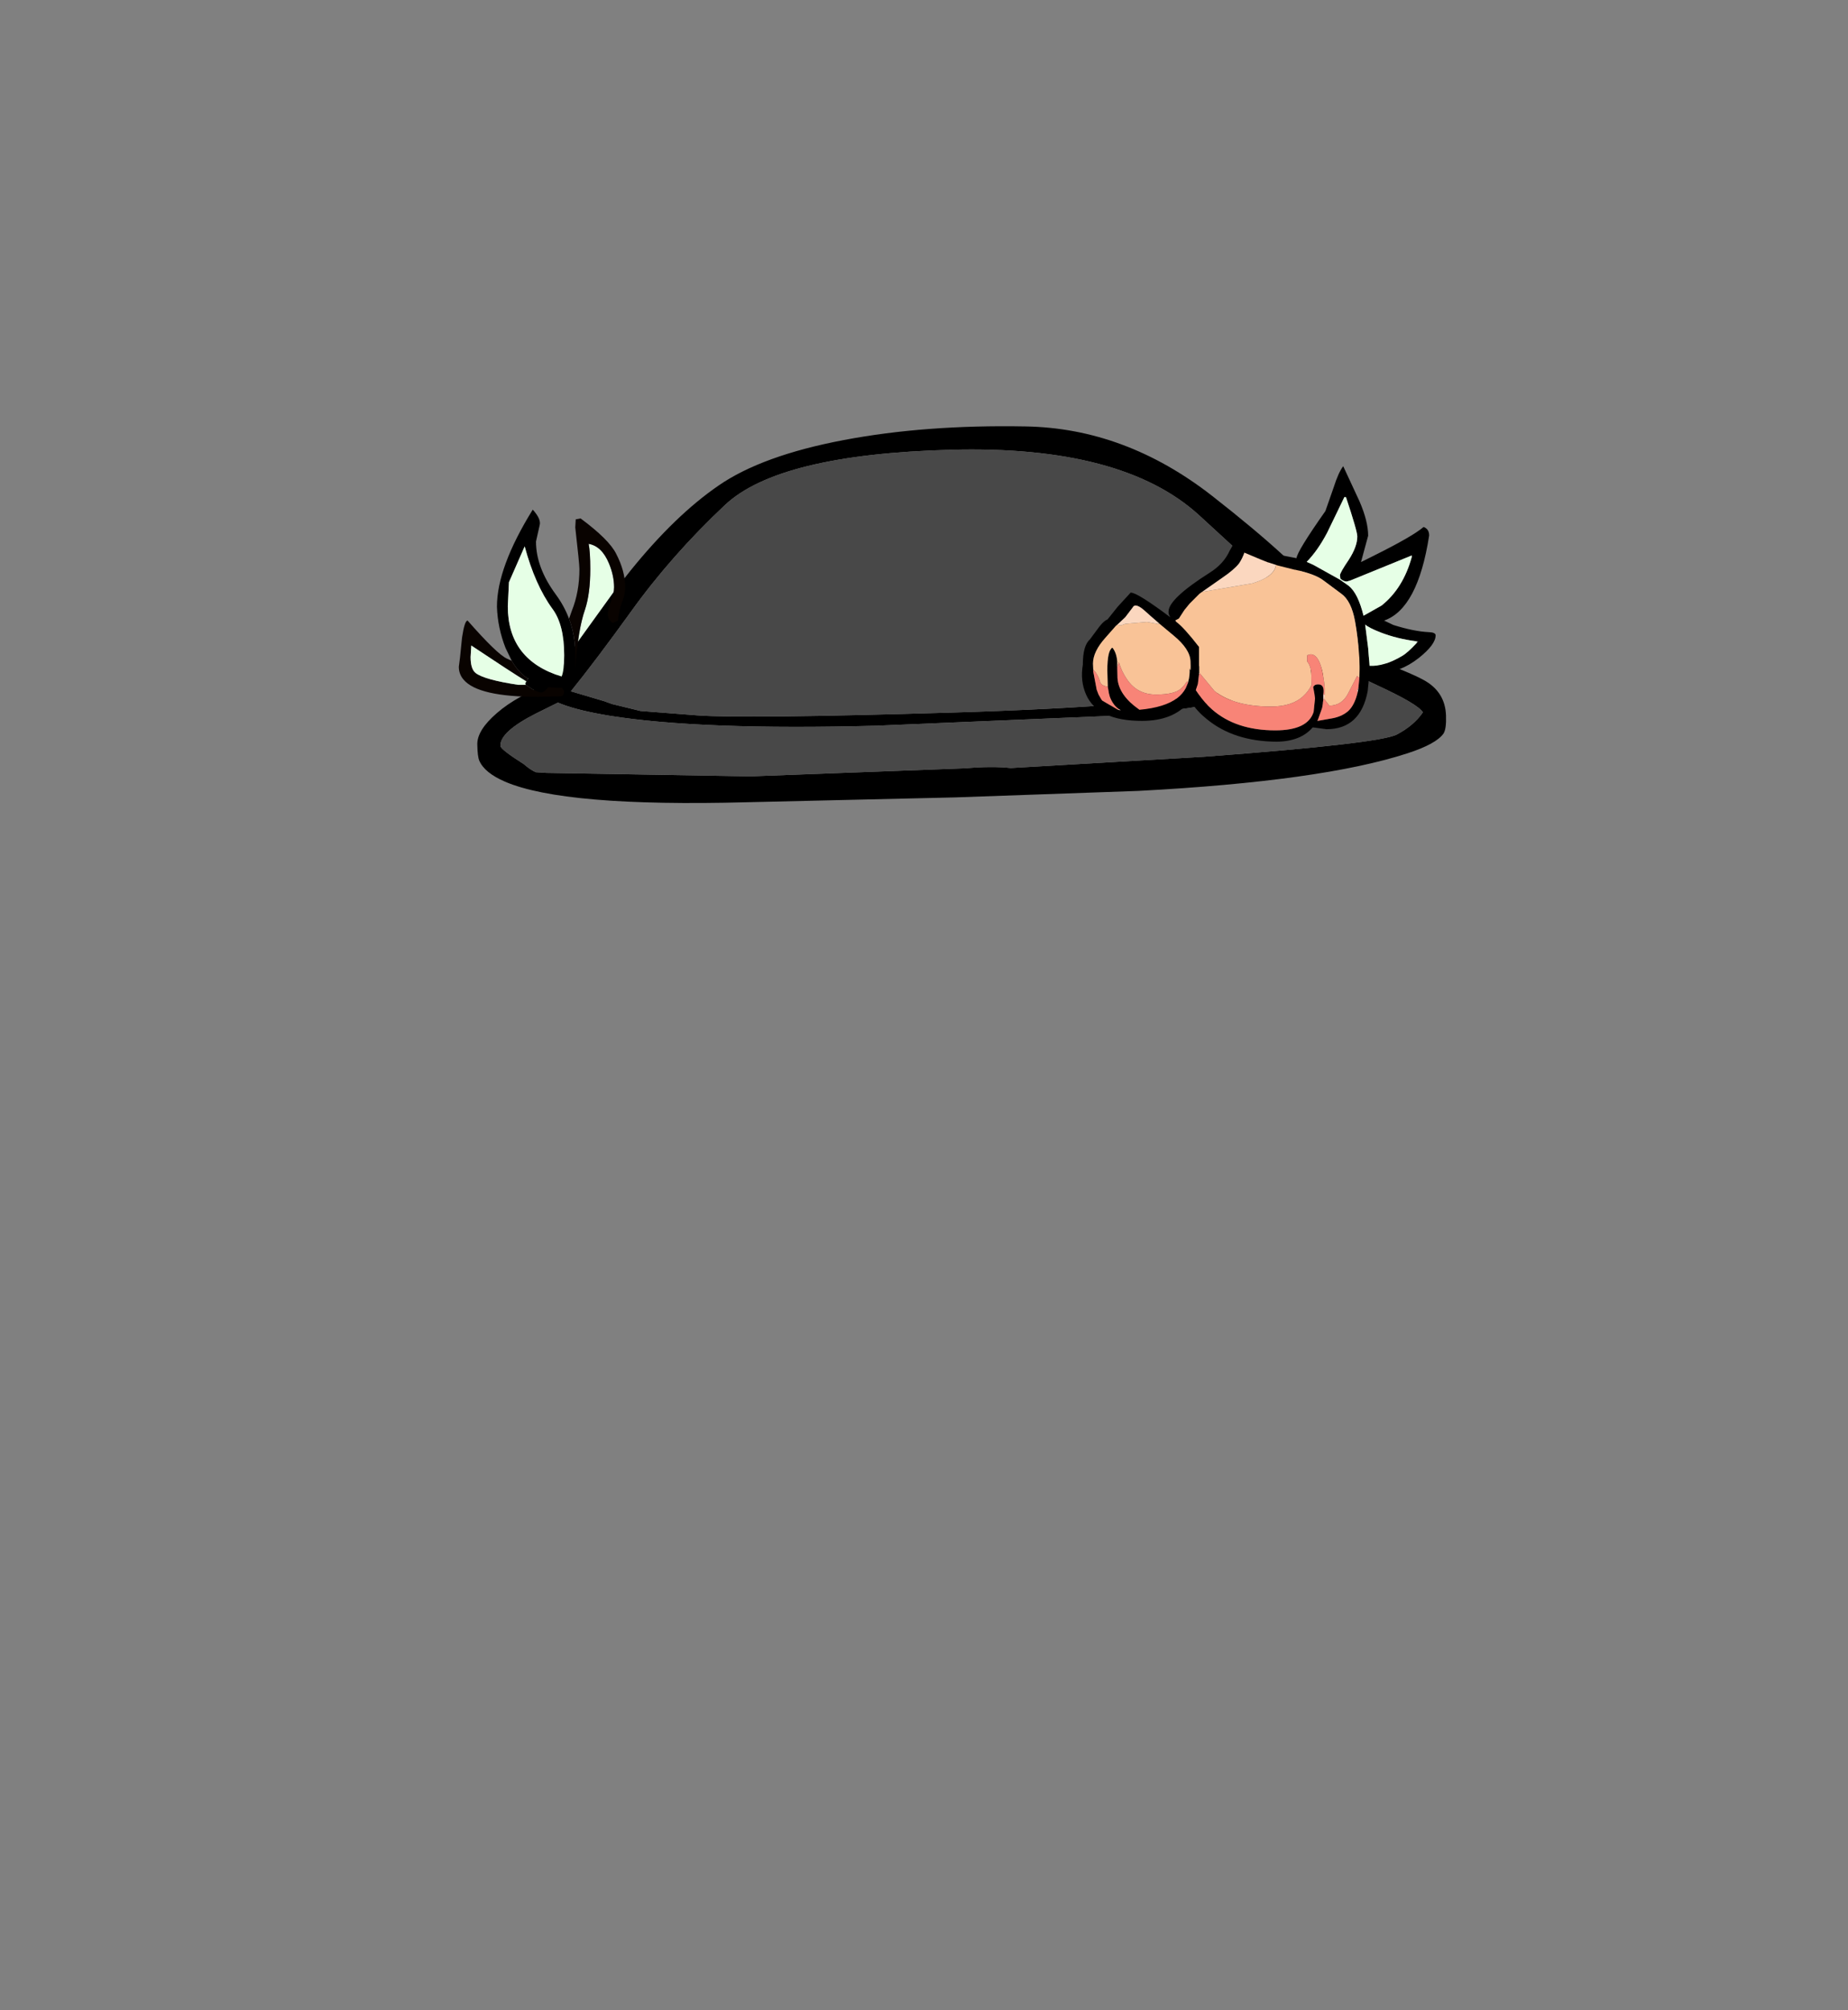<?xml version="1.0" encoding="UTF-8" standalone="no"?>
<svg xmlns:xlink="http://www.w3.org/1999/xlink" height="434.9px" width="399.95px" xmlns="http://www.w3.org/2000/svg">
  <rect width="100%" height="100%" fill="#808080" stroke="none"/>
  <g transform="matrix(1, 0, 0, 1, 210.75, 443.1)">
    <use height="81.5" transform="matrix(1.0, 0.0, 0.0, 1.0, -111.45, -350.9)" width="213.65" xlink:href="#shape0"/>
  </g>
  <defs>
    <g id="shape0" transform="matrix(1, 0, 0, 1, 111.45, 350.9)">
      <path d="M-77.9 -315.1 L-74.3 -319.65 Q-64.65 -331.6 -55.25 -338.05 -45.85 -344.55 -28.15 -347.9 -10.5 -351.25 11.15 -350.85 32.75 -350.5 51.55 -335.85 70.3 -321.2 76.15 -313.2 82.05 -305.2 84.3 -301.4 94.4 -297.65 97.35 -296.0 102.05 -293.45 102.2 -288.25 102.3 -285.4 101.65 -284.4 100.05 -282.15 93.9 -280.15 75.35 -274.1 35.55 -272.0 L-3.95 -270.6 -49.1 -269.55 Q-88.65 -268.5 -101.45 -274.0 -105.85 -275.9 -107.0 -278.5 -107.4 -279.35 -107.45 -282.0 -107.55 -285.1 -103.2 -288.85 -98.9 -292.6 -91.25 -295.45 L-85.65 -304.35 -77.9 -315.1 M79.55 -299.9 L78.8 -301.4 Q77.35 -304.45 71.3 -310.45 65.3 -316.55 48.75 -331.65 32.15 -346.8 -5.0 -345.8 -42.2 -344.8 -53.85 -333.85 -65.5 -322.9 -74.25 -310.7 -81.9 -300.1 -87.2 -293.55 L-79.95 -291.4 -78.3 -290.8 -72.15 -289.3 -59.9 -288.35 Q-49.95 -287.6 -4.8 -288.95 40.3 -290.3 56.0 -293.95 71.7 -297.7 79.55 -299.9 M80.5 -298.1 L80.45 -298.15 Q58.3 -290.75 34.8 -288.45 L-21.15 -286.1 Q-59.0 -285.1 -78.75 -288.25 -85.45 -289.35 -89.1 -290.75 L-90.0 -291.1 -94.75 -288.75 Q-102.55 -284.8 -102.45 -281.75 -102.45 -281.0 -97.4 -277.8 -95.95 -276.55 -94.8 -276.05 L-92.5 -275.9 -48.35 -275.15 -1.75 -276.9 Q3.95 -277.4 8.0 -276.95 L49.95 -279.4 Q87.85 -282.25 91.55 -284.2 95.25 -286.15 97.2 -289.0 96.1 -290.8 87.3 -294.85 L80.5 -298.1" fill="#000000" fill-rule="evenodd" stroke="none"/>
      <path d="M80.5 -298.1 L87.3 -294.85 Q96.1 -290.8 97.2 -289.0 95.25 -286.15 91.55 -284.2 87.85 -282.25 49.95 -279.4 L8.0 -276.95 Q3.95 -277.4 -1.75 -276.9 L-48.35 -275.15 -92.5 -275.9 -94.8 -276.05 Q-95.95 -276.55 -97.4 -277.8 -102.45 -281.0 -102.45 -281.75 -102.55 -284.8 -94.75 -288.75 L-90.0 -291.1 -89.1 -290.75 Q-85.45 -289.35 -78.75 -288.25 -59.0 -285.1 -21.15 -286.1 L34.8 -288.45 Q58.3 -290.75 80.45 -298.15 L80.5 -298.1 M79.55 -299.9 Q71.7 -297.7 56.0 -293.95 40.3 -290.3 -4.8 -288.95 -49.95 -287.6 -59.9 -288.35 L-72.15 -289.3 -78.3 -290.8 -79.95 -291.4 -87.2 -293.55 Q-81.9 -300.1 -74.25 -310.7 -65.5 -322.9 -53.85 -333.85 -42.2 -344.8 -5.0 -345.8 32.15 -346.8 48.75 -331.65 65.3 -316.55 71.3 -310.45 77.35 -304.45 78.8 -301.4 L79.55 -299.9" fill="#484848" fill-rule="evenodd" stroke="none"/>
      <path d="M-77.9 -315.1 L-85.65 -304.35 Q-85.1 -308.55 -84.15 -311.2 -83.0 -314.65 -83.0 -320.0 -83.0 -323.65 -83.35 -325.45 -80.5 -324.95 -78.95 -321.2 -77.85 -318.55 -77.85 -316.05 L-77.9 -315.1" fill="#e6ffe6" fill-rule="evenodd" stroke="none"/>
      <path d="M98.55 -327.25 Q96.1 -311.4 88.8 -308.85 L90.8 -307.9 Q95.25 -306.5 98.45 -306.35 99.95 -306.3 99.95 -305.65 99.95 -303.65 96.3 -300.75 92.2 -297.55 87.95 -297.55 L85.65 -297.65 85.25 -293.6 Q83.7 -285.35 76.35 -285.35 L73.35 -285.75 Q70.75 -282.7 65.55 -282.65 56.25 -282.7 50.35 -287.6 48.35 -289.2 47.1 -291.15 L46.8 -291.55 46.5 -291.15 Q43.15 -287.15 36.4 -287.15 26.8 -287.15 24.3 -292.85 23.0 -295.8 23.6 -299.3 23.6 -303.45 25.15 -304.8 L27.15 -307.5 Q28.15 -308.8 28.95 -309.1 L31.15 -311.85 33.95 -314.9 Q35.35 -314.95 42.55 -309.55 42.1 -310.2 42.15 -310.8 42.15 -313.55 51.05 -319.2 54.1 -321.1 55.4 -324.0 L56.7 -326.25 56.85 -326.6 57.2 -326.8 Q57.5 -327.1 57.8 -327.2 L58.65 -327.0 58.85 -326.4 60.15 -325.6 Q62.0 -324.25 62.65 -324.15 L66.2 -323.05 69.85 -322.35 Q69.95 -323.8 76.1 -332.55 L77.9 -337.7 Q78.9 -340.85 79.95 -342.25 L83.5 -334.6 Q85.35 -330.3 85.35 -327.2 L83.8 -321.5 86.6 -322.9 Q94.95 -327.05 97.35 -329.1 98.55 -328.65 98.55 -327.25 M94.7 -322.9 L81.45 -317.5 80.7 -317.3 Q80.05 -317.3 79.35 -317.9 L79.25 -318.65 Q79.25 -319.2 81.15 -322.0 83.0 -324.85 83.0 -327.05 83.0 -328.2 80.55 -335.55 L80.2 -335.55 76.5 -327.9 Q74.45 -324.0 72.05 -321.55 L73.5 -320.9 79.25 -317.7 81.1 -316.4 Q83.15 -314.8 84.35 -309.9 L88.25 -312.1 Q92.95 -315.85 94.8 -322.65 L94.8 -322.9 94.8 -322.95 94.7 -322.9 M95.9 -304.35 Q91.6 -304.9 88.0 -306.3 85.45 -307.3 84.7 -308.0 L85.35 -302.9 85.65 -299.05 Q88.85 -298.9 92.7 -301.2 93.85 -301.85 95.85 -304.0 L96.2 -304.35 95.9 -304.35 M83.45 -296.45 L83.5 -298.3 83.5 -298.9 83.45 -300.75 Q83.15 -305.2 82.5 -308.75 81.7 -313.1 79.55 -314.65 L75.65 -317.55 Q73.9 -318.9 69.55 -319.85 L69.5 -319.85 69.4 -319.85 69.25 -319.9 67.45 -320.35 65.65 -320.8 65.4 -320.9 63.7 -321.45 63.65 -321.45 62.25 -322.0 58.55 -323.55 Q58.15 -322.3 57.4 -321.2 56.35 -319.85 53.7 -318.05 L49.4 -315.05 49.25 -314.95 49.0 -314.75 48.85 -314.65 48.75 -314.55 46.7 -312.5 45.6 -311.15 45.3 -310.7 44.75 -309.85 44.4 -309.3 43.65 -308.9 43.5 -308.85 43.8 -308.6 Q45.5 -307.35 48.75 -303.15 L48.75 -299.25 48.75 -299.15 48.75 -299.1 48.8 -298.9 48.8 -297.7 48.8 -297.65 48.75 -297.3 48.5 -295.15 48.05 -293.8 48.6 -293.0 Q49.95 -291.05 51.6 -289.6 56.75 -285.1 65.25 -285.1 72.3 -285.1 73.55 -289.1 L73.85 -292.0 73.7 -293.15 73.7 -293.1 73.45 -294.5 73.65 -294.75 Q73.9 -295.05 74.55 -295.05 76.0 -295.05 75.65 -292.85 L75.65 -291.8 75.55 -291.05 75.55 -290.9 75.4 -290.0 75.3 -289.7 74.5 -287.45 74.4 -287.25 74.3 -287.1 74.4 -287.15 77.25 -287.65 Q79.55 -288.0 81.0 -289.25 82.45 -290.55 83.1 -293.45 L83.25 -294.4 83.45 -296.45 M40.1 -308.25 L38.2 -309.9 37.25 -310.75 Q35.0 -312.85 34.4 -311.7 L32.8 -309.6 32.7 -309.5 31.05 -307.95 30.75 -307.7 28.5 -305.15 Q25.8 -302.15 25.8 -299.55 L25.85 -298.3 25.85 -298.05 25.85 -297.85 26.6 -293.9 27.0 -292.85 27.55 -291.9 27.75 -291.6 27.8 -291.55 31.2 -289.55 31.4 -289.5 31.8 -289.45 31.5 -289.65 31.4 -289.7 Q30.1 -290.6 29.45 -292.35 L29.25 -293.1 29.0 -294.55 28.9 -298.05 Q28.9 -302.4 30.0 -303.0 30.9 -301.9 31.05 -299.95 L31.05 -298.7 31.1 -296.5 31.1 -296.45 Q31.3 -292.75 35.85 -289.55 41.35 -290.05 44.05 -292.1 45.2 -293.0 45.85 -294.2 L45.9 -294.3 46.4 -295.5 46.4 -295.6 Q46.8 -297.0 46.7 -298.55 L46.75 -298.4 Q47.0 -297.45 46.9 -300.05 46.8 -302.7 43.2 -305.65 L40.2 -308.15 40.1 -308.25 M-86.25 -298.6 L-86.35 -297.0 Q-86.9 -294.75 -89.15 -294.35 L-90.1 -294.3 -92.1 -294.45 Q-93.0 -293.3 -93.6 -293.3 -94.2 -293.3 -95.6 -294.05 L-96.95 -294.95 -97.1 -295.2 -96.85 -295.7 -96.45 -296.3 -96.45 -296.35 -96.6 -296.4 -97.25 -296.8 -98.2 -297.7 Q-99.2 -298.75 -100.0 -300.15 L-101.35 -302.95 Q-103.05 -307.3 -103.2 -311.85 -103.2 -320.35 -95.45 -332.85 -93.6 -330.8 -93.95 -329.5 L-94.75 -325.95 Q-94.75 -320.35 -90.5 -314.55 -88.65 -312.05 -87.6 -309.25 -86.25 -305.65 -86.25 -301.6 L-86.25 -298.6 M-100.85 -311.95 Q-100.85 -300.3 -89.2 -296.75 -88.65 -298.0 -88.65 -301.35 -88.65 -308.0 -91.2 -311.4 -94.95 -316.55 -97.2 -324.9 L-100.6 -317.15 -100.85 -311.95" fill="#000000" fill-rule="evenodd" stroke="none"/>
      <path d="M83.25 -294.4 L83.1 -293.45 82.9 -293.55 83.25 -294.4 M46.4 -295.6 L46.4 -295.5 46.1 -295.65 46.4 -295.6 M74.4 -287.25 L74.4 -287.15 74.4 -287.25" fill="#ffeadd" fill-rule="evenodd" stroke="none"/>
      <path d="M48.8 -297.65 L48.95 -297.4 48.75 -297.3 48.8 -297.65 M75.95 -292.85 L75.9 -291.8 75.65 -291.8 75.65 -292.85 75.95 -292.85 M31.5 -289.65 L31.8 -289.45 31.4 -289.5 31.5 -289.65 M25.85 -298.05 L25.85 -298.3 25.95 -298.15 25.85 -298.05" fill="#ffd5c4" fill-rule="evenodd" stroke="none"/>
      <path d="M31.4 -289.7 L31.5 -289.65 31.4 -289.5 31.2 -289.55 31.4 -289.7" fill="#fecfbc" fill-rule="evenodd" stroke="none"/>
      <path d="M65.4 -320.9 L65.65 -320.8 67.45 -320.35 69.25 -319.9 69.4 -319.85 69.5 -319.85 69.55 -319.85 Q73.9 -318.9 75.65 -317.55 L79.55 -314.65 Q81.7 -313.1 82.5 -308.75 83.15 -305.2 83.45 -300.75 L83.5 -298.9 83.5 -298.3 83.45 -296.45 82.95 -296.85 81.05 -293.15 Q79.7 -290.45 76.95 -290.45 L75.9 -291.8 75.95 -292.85 75.95 -294.25 Q75.3 -301.55 72.9 -301.55 L72.15 -301.35 72.15 -300.0 Q73.15 -298.85 73.05 -296.35 L73.1 -294.9 Q72.45 -293.55 71.3 -292.5 68.9 -290.25 64.3 -290.25 56.4 -290.25 52.1 -293.6 L48.95 -297.4 48.8 -297.65 48.8 -297.7 48.8 -298.9 48.75 -299.1 48.75 -299.15 48.75 -299.25 48.75 -303.15 Q45.5 -307.35 43.8 -308.6 L43.65 -308.9 44.4 -309.3 44.75 -309.85 45.3 -310.7 45.6 -311.15 46.7 -312.5 48.75 -314.55 48.85 -314.65 49.0 -314.75 49.25 -314.95 49.4 -315.05 60.3 -316.9 Q65.1 -318.35 65.4 -320.9 M31.05 -307.95 L31.85 -307.8 32.8 -308.15 37.5 -308.55 39.95 -308.1 40.2 -308.15 43.2 -305.65 Q46.8 -302.7 46.9 -300.05 47.0 -297.45 46.75 -298.4 L46.7 -298.55 Q46.8 -297.0 46.4 -295.6 L46.1 -295.65 Q45.55 -294.75 44.8 -294.1 43.4 -292.85 39.45 -292.85 35.35 -292.85 33.15 -296.15 32.0 -297.8 31.4 -299.85 L31.05 -298.7 31.05 -299.95 Q30.9 -301.9 30.0 -303.0 28.9 -302.4 28.9 -298.05 L29.0 -294.55 Q27.6 -294.75 27.35 -295.55 26.9 -297.15 25.95 -298.15 L25.85 -298.3 25.8 -299.55 Q25.8 -302.15 28.5 -305.15 L30.75 -307.7 31.05 -307.95 M63.7 -321.45 L63.55 -321.25 63.65 -321.45 63.7 -321.45" fill="#f9c397" fill-rule="evenodd" stroke="none"/>
      <path d="M48.95 -297.4 L52.1 -293.6 Q56.4 -290.25 64.3 -290.25 68.9 -290.25 71.3 -292.5 72.45 -293.55 73.1 -294.9 L73.05 -296.35 Q73.15 -298.85 72.15 -300.0 L72.15 -301.35 72.9 -301.55 Q75.3 -301.55 75.95 -294.25 L75.95 -292.85 75.65 -292.85 Q76.0 -295.05 74.55 -295.05 73.9 -295.05 73.65 -294.75 L73.45 -294.5 73.7 -293.1 73.7 -293.15 73.85 -292.0 73.55 -289.1 Q72.3 -285.1 65.25 -285.1 56.75 -285.1 51.6 -289.6 49.95 -291.05 48.6 -293.0 L48.05 -293.8 48.5 -295.15 48.75 -297.3 48.95 -297.4 M75.9 -291.8 L76.95 -290.45 Q79.7 -290.45 81.05 -293.15 L82.95 -296.85 83.45 -296.45 83.25 -294.4 82.9 -293.55 83.1 -293.45 Q82.45 -290.55 81.0 -289.25 79.55 -288.0 77.25 -287.65 L74.4 -287.15 74.4 -287.25 74.5 -287.45 75.3 -289.7 75.4 -290.0 75.55 -290.9 75.55 -291.05 75.65 -291.8 75.9 -291.8 M46.4 -295.5 L45.9 -294.3 45.85 -294.2 Q45.2 -293.0 44.05 -292.1 41.35 -290.05 35.85 -289.55 31.3 -292.75 31.1 -296.45 L31.1 -296.5 31.05 -298.7 31.4 -299.85 Q32.0 -297.8 33.15 -296.15 35.35 -292.85 39.45 -292.85 43.4 -292.85 44.8 -294.1 45.55 -294.75 46.1 -295.65 L46.4 -295.5 M29.0 -294.55 L29.25 -293.1 29.45 -292.35 Q30.1 -290.6 31.4 -289.7 L31.2 -289.55 27.8 -291.55 27.75 -291.6 27.55 -291.9 27.0 -292.85 26.6 -293.9 25.85 -297.85 25.85 -298.05 25.95 -298.15 Q26.9 -297.15 27.35 -295.55 27.6 -294.75 29.0 -294.55" fill="#f88477" fill-rule="evenodd" stroke="none"/>
      <path d="M39.95 -308.1 L40.1 -308.25 40.2 -308.15 39.95 -308.1" fill="#ece698" fill-rule="evenodd" stroke="none"/>
      <path d="M65.4 -320.9 Q65.1 -318.35 60.3 -316.9 L49.4 -315.05 53.7 -318.05 Q56.35 -319.85 57.4 -321.2 58.15 -322.3 58.55 -323.55 L62.25 -322.0 63.65 -321.45 63.55 -321.25 63.7 -321.45 65.4 -320.9 M31.05 -307.95 L32.7 -309.5 32.8 -309.6 34.4 -311.7 Q35.0 -312.85 37.25 -310.75 L38.2 -309.9 40.1 -308.25 39.95 -308.1 37.5 -308.55 32.8 -308.15 31.85 -307.8 31.05 -307.95" fill="#fbd7bf" fill-rule="evenodd" stroke="none"/>
      <path d="M-87.6 -309.25 L-87.0 -310.95 Q-85.35 -315.05 -85.35 -320.0 -85.35 -321.1 -86.25 -329.0 L-86.15 -330.75 -85.1 -330.95 Q-78.9 -326.35 -77.4 -323.3 -75.45 -319.55 -75.45 -316.1 -75.45 -314.55 -76.05 -313.05 -76.75 -311.35 -77.0 -308.85 L-78.05 -308.35 Q-79.2 -308.85 -79.2 -310.35 -79.2 -311.3 -78.5 -313.05 -77.85 -314.75 -77.85 -316.05 -77.85 -318.55 -78.95 -321.2 -80.5 -324.95 -83.35 -325.45 -83.0 -323.65 -83.0 -320.0 -83.0 -314.65 -84.15 -311.2 -85.65 -306.9 -86.25 -298.6 L-86.25 -301.6 Q-86.25 -305.65 -87.6 -309.25 M-89.15 -294.35 L-88.65 -293.65 Q-88.65 -292.65 -89.35 -292.45 L-94.3 -292.35 Q-107.25 -292.35 -110.4 -296.05 -111.45 -297.25 -111.45 -298.85 L-111.2 -300.8 -110.75 -305.2 Q-110.2 -308.85 -109.55 -308.85 -103.15 -301.55 -101.0 -300.6 L-100.0 -300.15 Q-99.2 -298.75 -98.2 -297.7 L-97.25 -296.8 -96.6 -296.4 -96.45 -296.3 -96.85 -295.7 Q-100.2 -297.75 -108.75 -303.45 L-108.9 -300.95 Q-108.9 -298.35 -107.8 -297.5 -105.9 -296.05 -98.6 -294.95 L-96.95 -294.95 -95.6 -294.05 Q-94.2 -293.3 -93.6 -293.3 -93.0 -293.3 -92.1 -294.45 L-90.1 -294.3 -89.15 -294.35" fill="#090300" fill-rule="evenodd" stroke="none"/>
      <path d="M94.7 -322.9 L94.8 -322.9 94.8 -322.65 Q92.95 -315.85 88.25 -312.1 L84.35 -309.9 Q83.15 -314.8 81.1 -316.4 L79.25 -317.7 73.5 -320.9 72.05 -321.55 Q74.45 -324.0 76.5 -327.9 L80.2 -335.55 80.55 -335.55 Q83.0 -328.2 83.0 -327.05 83.0 -324.85 81.15 -322.0 79.25 -319.2 79.25 -318.65 L79.35 -317.9 Q80.05 -317.3 80.7 -317.3 L81.45 -317.5 94.7 -322.9 M95.85 -304.0 Q93.85 -301.85 92.7 -301.2 88.85 -298.9 85.65 -299.05 L85.35 -302.9 84.7 -308.0 Q85.45 -307.3 88.0 -306.3 91.6 -304.9 95.9 -304.35 L95.85 -304.0 M-96.95 -294.95 L-98.6 -294.95 Q-105.9 -296.05 -107.8 -297.5 -108.9 -298.35 -108.9 -300.95 L-108.75 -303.45 Q-100.2 -297.75 -96.85 -295.7 L-97.1 -295.2 -96.95 -294.95 M-96.45 -296.3 L-96.6 -296.4 -96.45 -296.35 -96.45 -296.3 M-100.85 -311.95 L-100.6 -317.15 -97.2 -324.9 Q-94.95 -316.55 -91.2 -311.4 -88.65 -308.0 -88.65 -301.35 -88.65 -298.0 -89.2 -296.75 -100.85 -300.3 -100.85 -311.95" fill="#e6ffe6" fill-rule="evenodd" stroke="none"/>
    </g>
  </defs>
</svg>
